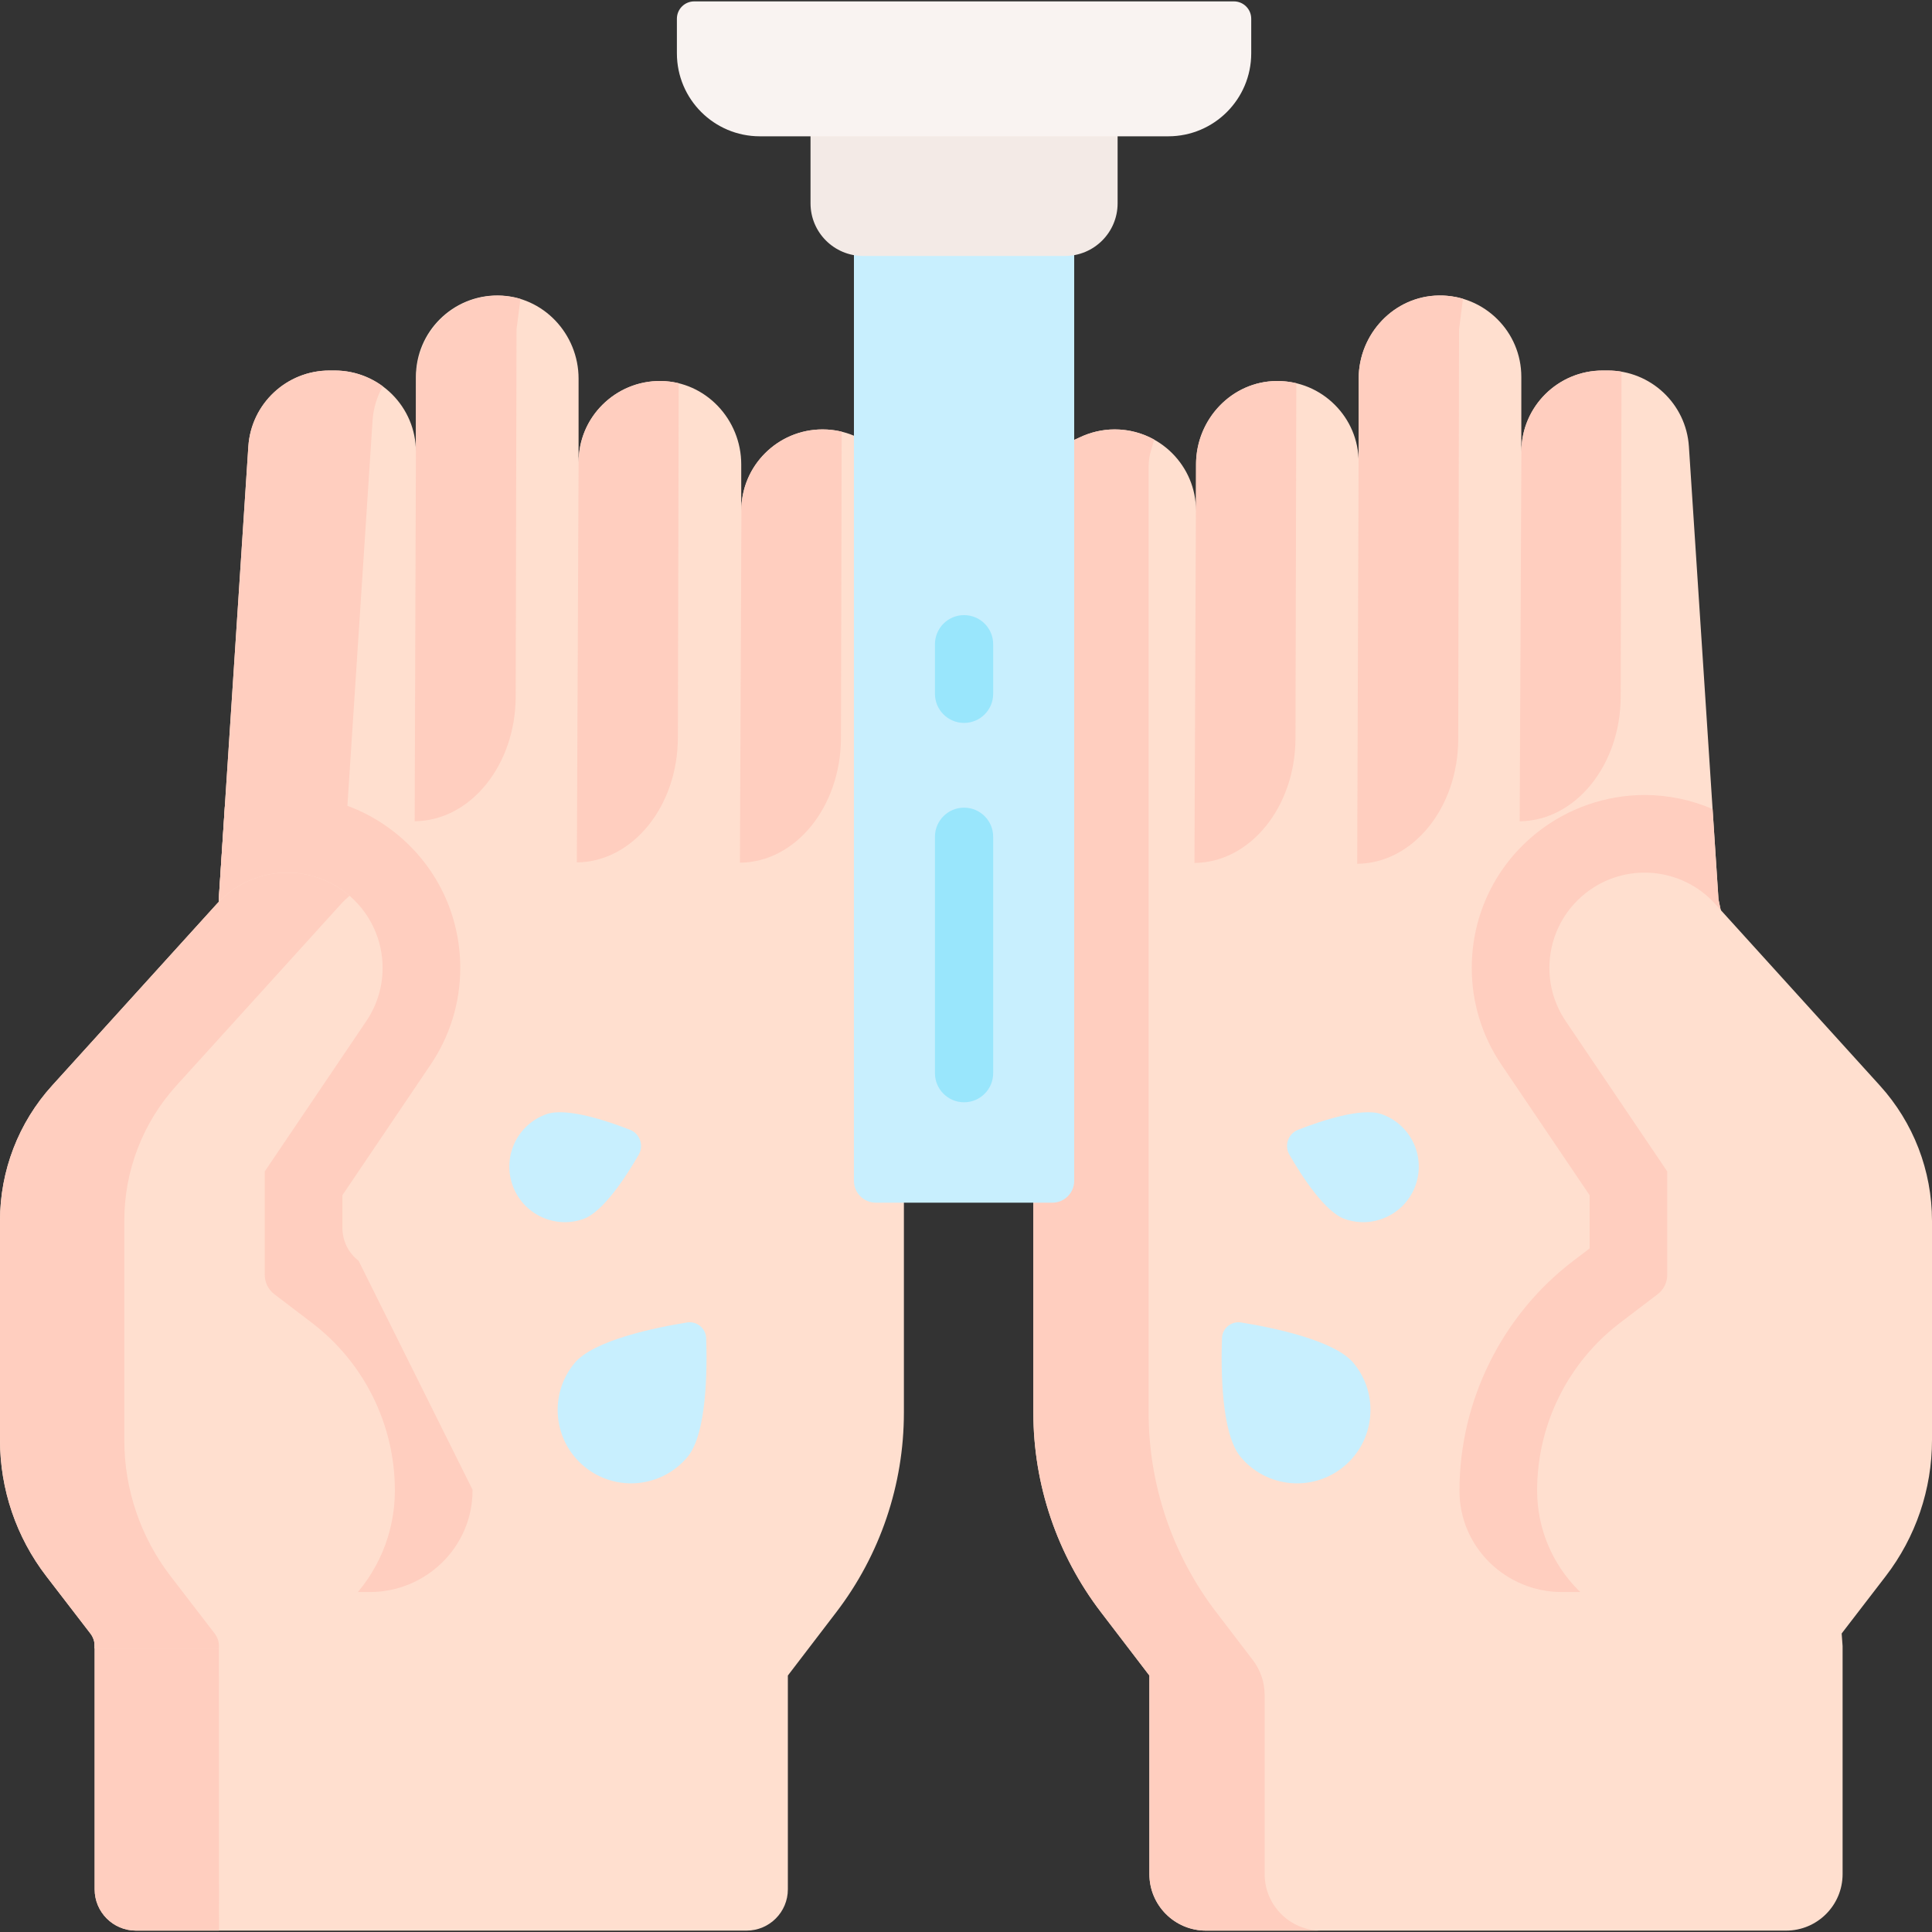 <svg id="Capa_1" enable-background="new 0 0 497.683 497.683" height="512" viewBox="0 0 497.683 497.683" width="512" xmlns="http://www.w3.org/2000/svg"><rect x="0" y="0" width="497.683" height="497.683" fill="#333333" stroke="none"/><g><g><g><g id="XMLID_587_"><g><path d="m190.943 131.565c0-5.78 2.34-11.02 6.14-14.81 3.79-3.79 9.02-6.14 14.81-6.14 2.87 0 5.59.58 8.08 1.62l12.87 11.82v219.75 20.09c0 18.58-6.12 36.64-17.41 51.4l-12.48 16.32v55.073c0 5.875-4.762 10.637-10.637 10.637h-157.296c-5.875 0-10.637-4.762-10.637-10.637v-62.053-104.27l31.97-51.72v-36.98l7.62-116.641c.72-11.014 9.863-19.579 20.9-19.579h1.32c11.57 0 20.95 9.38 20.95 20.95v-19.33c0-5.78 2.34-11.02 6.14-14.81 3.851-3.851 9.189-6.215 15.091-6.138 11.539.151 20.669 9.883 20.669 21.422v21.556c0-5.79 2.34-11.02 6.14-14.81 3.838-3.848 9.154-6.199 15.032-6.139 11.572.119 20.728 9.907 20.728 21.479z" fill="#ffdfcf"/></g></g></g><path d="m56.383 417.933v-104.27l31.97-51.72v-36.98l7.62-116.641c.208-3.191 1.159-6.181 2.623-8.812-3.472-2.554-7.763-4.065-12.403-4.065h-1.32c-11.037 0-20.18 8.565-20.9 19.579l-7.62 116.641v36.98l-31.97 51.72v104.27 62.053c0 5.875 4.762 10.637 10.637 10.637h21.399z" fill="#ffcebf"/><g id="XMLID_585_"><g><path d="m92.366 324.765c-2.643-2.008-4.163-5.162-4.163-8.481v-8.397l22.718-33.63c4.999-7.394 7.642-16.012 7.642-24.922 0-13.778-6.223-26.558-17.064-35.056-7.8-6.119-17.552-9.489-27.461-9.489-5.568 0-11.032 1.054-16.127 3.034l-1.557 23.841v36.98l-31.97 51.72v89.743h70.88c14.467 0 26.431-11.617 26.46-26.084 0-.094 0-.188 0-.283" fill="#ffcebf"/><path d="m101.72 383.937c0 22.478-18.222 40.7-40.7 40.7h-36.64v-.61c0-1.17-.39-2.31-1.1-3.23l-11.35-14.76c-7.74-10.061-11.93-22.391-11.93-35.081v-56.5c0-12.88 4.78-25.29 13.43-34.82l42.42-46.79c8.64-9.53 23.18-10.77 33.3-2.83 6.15 4.82 9.41 12.02 9.41 19.32 0 4.74-1.37 9.52-4.21 13.72l-26.15 38.71v26.63c0 1.96.91 3.8 2.47 4.99l9.64 7.34c13.49 10.27 21.41 26.25 21.41 43.211z" fill="#ffdfcf"/><path d="m55.298 420.795-11.35-14.76c-7.74-10.06-11.93-22.39-11.93-35.08v-56.5c0-12.88 4.78-25.29 13.43-34.82l42.42-46.79c.685-.756 1.427-1.439 2.182-2.089-.291-.25-.592-.502-.897-.741-10.12-7.94-24.66-6.7-33.3 2.83l-42.42 46.79c-8.65 9.53-13.43 21.94-13.43 34.82v56.5c0 12.69 4.19 25.02 11.93 35.08l11.35 14.76c.71.92 1.1 2.06 1.1 3.23v.61h32.003l.012-.61c0-1.17-.39-2.31-1.1-3.23z" fill="#ffcebf"/></g></g><g id="XMLID_591_"><g><path d="m391.892 116.395c0-11.57 9.38-20.95 20.95-20.95h1.32c11.037 0 20.18 8.565 20.9 19.579l7.62 116.641 27.59 133.74 4.38 58.62v58.74c0 8.041-6.519 14.56-14.56 14.56h-149.45c-8.041 0-14.56-6.519-14.56-14.56v-51.15l-12.48-16.32c-11.29-14.76-17.41-32.82-17.41-51.4v-20.09-225.7l11.87-5.4c2.75-1.32 5.82-2.09 9.08-2.09 11.57 0 20.95 9.38 20.95 20.95v-11.94c0-11.572 9.157-21.36 20.728-21.479 5.878-.061 11.193 2.29 15.032 6.139 3.8 3.79 6.14 9.02 6.14 14.81v-21.555c0-11.54 9.131-21.271 20.669-21.422 5.902-.077 11.24 2.287 15.091 6.138 3.8 3.79 6.14 9.03 6.14 14.81z" fill="#ffdfcf"/></g></g><g id="XMLID_589_"><g><path d="m405.258 324.812c-18.344 13.966-29.295 36.067-29.295 59.123 0 .094 0 .188.001.283.072 14.376 11.987 25.891 26.363 25.891h71.285l-3.34-44.703-27.59-133.74-1.52-23.269c-5.483-2.345-11.435-3.606-17.513-3.606-9.909 0-19.661 3.37-27.452 9.483-10.851 8.504-17.073 21.283-17.073 35.062 0 8.91 2.643 17.528 7.637 24.915l22.723 33.637v13.708z" fill="#ffcebf"/><path d="m497.683 314.455v56.5c0 12.69-4.19 25.02-11.93 35.08l-11.35 14.76c-.01.01-.02.02-.02.03l-42.513-.531c-19.903-.249-35.907-16.454-35.907-36.359 0-16.96 7.92-32.94 21.41-43.21l9.64-7.34c1.56-1.19 2.47-3.03 2.47-4.99v-26.63l-26.15-38.71c-2.84-4.2-4.21-8.98-4.21-13.72 0-7.3 3.26-14.5 9.41-19.32 10.12-7.94 24.66-6.7 33.3 2.83l42.42 46.79c8.65 9.53 13.43 21.94 13.43 34.82z" fill="#ffdfcf"/></g></g><g><path d="m325.773 482.765v-46.145c0-3.246-1.068-6.402-3.04-8.981l-9.44-12.344c-11.29-14.76-17.41-32.82-17.41-51.4v-20.09-223.493c0-1.464.211-2.92.628-4.323l.813-2.738c-3.014-1.679-6.487-2.636-10.181-2.636-3.26 0-6.33.77-9.08 2.09l-11.87 5.4v225.7 20.09c0 18.58 6.12 36.64 17.41 51.4l12.48 16.32v51.15c0 8.041 6.519 14.56 14.56 14.56h29.691c-8.042 0-14.561-6.518-14.561-14.56z" fill="#ffcebf"/></g><path d="m276.713 304.192v-261.257h-56.74v261.257c0 3.102 2.515 5.617 5.617 5.617h45.507c3.101 0 5.616-2.515 5.616-5.617z" fill="#c8effe"/><path d="m274.336 65.935h-51.986c-7.489 0-13.559-6.071-13.559-13.559v-32.263h79.104v32.263c0 7.488-6.071 13.559-13.559 13.559z" fill="#f3eae6"/><path d="m322.316 4.823v8.911c0 11.807-9.572 21.379-21.379 21.379h-105.189c-11.807 0-21.379-9.572-21.379-21.379v-8.911c0-2.466 1.999-4.465 4.465-4.465h139.016c2.467-.001 4.466 1.999 4.466 4.465z" fill="#f9f3f1"/><g><path d="m248.343 186.223c-4.143 0-7.5-3.357-7.5-7.5v-12.768c0-4.143 3.357-7.5 7.5-7.5s7.5 3.357 7.5 7.5v12.768c0 4.143-3.358 7.5-7.5 7.5z" fill="#99e6fc"/></g><g><path d="m248.343 283.946c-4.143 0-7.5-3.357-7.5-7.5v-60.893c0-4.143 3.357-7.5 7.5-7.5s7.5 3.357 7.5 7.5v60.893c0 4.142-3.358 7.5-7.5 7.5z" fill="#99e6fc"/></g><g fill="#c8effe"><path d="m346.141 377.797c-8.064 6.641-19.985 5.486-26.625-2.578-4.907-5.959-5.016-22.341-4.739-30.487.087-2.566 2.396-4.467 4.931-4.06 8.048 1.291 24.104 4.541 29.011 10.5 6.64 8.064 5.486 19.985-2.578 26.625z"/><path d="m364.673 305.253c-2.617 7.46-10.786 11.386-18.246 8.769-5.096-1.788-11.029-10.947-14.277-16.573-1.376-2.383-.311-5.419 2.252-6.42 6.051-2.363 16.406-5.809 21.502-4.021 7.46 2.616 11.386 10.785 8.769 18.245z"/><path d="m150.545 377.797c8.064 6.641 19.985 5.486 26.625-2.578 4.907-5.959 5.016-22.341 4.739-30.487-.087-2.566-2.396-4.467-4.931-4.06-8.048 1.291-24.104 4.541-29.011 10.5-6.641 8.064-5.486 19.985 2.578 26.625z"/><path d="m132.012 305.253c2.617 7.46 10.786 11.386 18.246 8.769 5.096-1.788 11.029-10.947 14.277-16.573 1.376-2.383.311-5.419-2.252-6.42-6.051-2.363-16.406-5.809-21.502-4.021-7.46 2.616-11.386 10.785-8.769 18.245z"/></g></g><g fill="#ffcebf"><g><path d="m333.717 190.194.215-91.476c-1.636-.391-3.35-.59-5.112-.572-11.374.117-20.395 9.581-20.699 20.894l-.029 5.607-.399 97.649c14.369-.115 25.98-14.438 26.024-32.102z"/><path d="m174.621 190.046.214-91.322c-1.484-.363-3.026-.561-4.62-.577-5.866-.06-11.151 2.301-15.006 6.116-3.533 3.496-5.786 8.225-6.096 13.451-.027.459-.07.916-.07 1.382l-.447 103.052c14.369-.116 25.981-14.439 26.025-32.102z"/><path d="m216.63 190.128.189-78.927c-1.577-.381-3.227-.586-4.926-.586-5.79 0-11.02 2.35-14.81 6.14-3.591 3.582-5.852 8.465-6.093 13.869l-.385 91.606c14.369-.115 25.981-14.438 26.025-32.102z"/><path d="m375.64 190.408.214-105.59 1.005-7.859c-1.958-.576-4.045-.87-6.198-.842-11.538.151-20.669 9.883-20.669 21.423v14.62l-.376 110.351c14.369-.116 25.98-14.439 26.024-32.103z"/></g><g><path d="m417.492 179.459.212-83.715c-1.146-.195-2.342-.299-3.542-.299h-1.32c-11.434 0-20.712 9.165-20.93 20.547l-.445 95.57c14.369-.116 25.981-14.439 26.025-32.103z"/><path d="m132.844 179.448.214-94.59 1.005-7.859c-1.958-.576-4.045-.87-6.198-.842-11.539.151-20.669 9.883-20.669 21.423l-.376 113.97c14.369-.116 25.98-14.438 26.024-32.102z"/></g></g></g></svg>